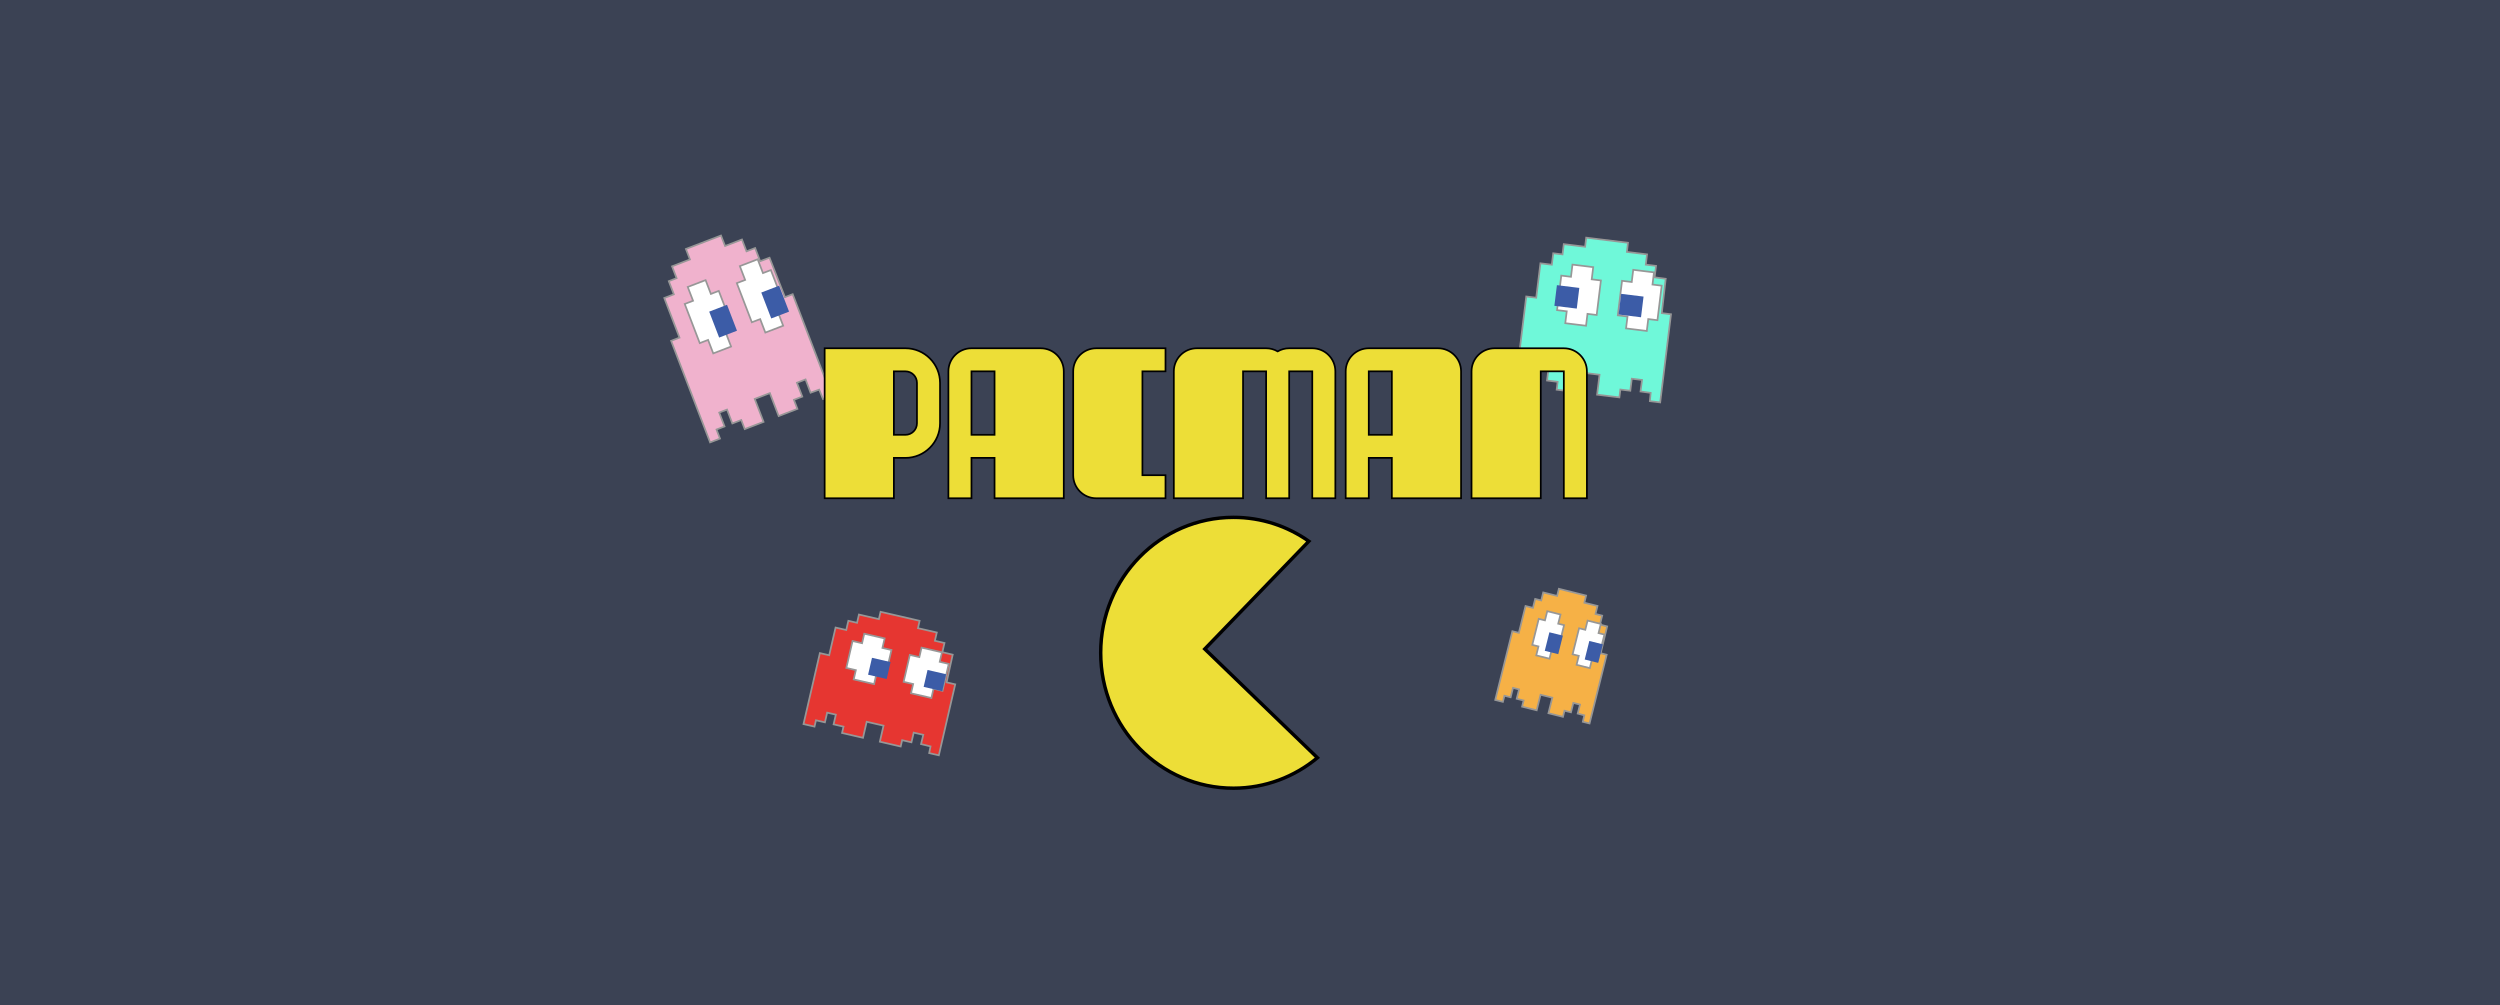 <?xml version="1.0" encoding="UTF-8"?>
<svg width="1440px" height="579px" viewBox="0 0 1440 579" version="1.1" xmlns="http://www.w3.org/2000/svg" xmlns:xlink="http://www.w3.org/1999/xlink">
    <title>PacmanModal</title>
    <defs>
        <path d="M514.874,287 L514.874,263.746 L521.519,263.746 C532.514,263.746 541.457,254.803 541.457,243.81 L541.457,220.543 C541.457,209.55 532.514,200.606 521.519,200.606 L475,200.607 L475,287 L514.874,287 Z M521.519,250.454 L514.874,250.454 L514.874,213.897 L521.519,213.897 C525.19,213.897 528.166,216.872 528.166,220.543 L528.166,243.808 C528.166,247.479 525.19,250.454 521.519,250.454 Z M559.571,287 L559.571,263.74 L572.862,263.74 L572.862,287 L612.736,287 L612.736,213.898 C612.736,206.558 606.785,200.607 599.445,200.607 L559.571,200.607 C552.231,200.607 546.28,206.558 546.28,213.898 L546.28,287 L559.571,287 Z M572.862,250.449 L559.571,250.449 L559.571,213.898 L572.862,213.898 L572.862,250.449 Z M671.326,287 L671.326,273.709 L658.035,273.709 L658.035,213.898 L671.326,213.898 L671.326,200.607 L631.451,200.607 C624.111,200.607 618.16,206.558 618.16,213.898 L618.16,273.709 C618.16,281.049 624.111,287 631.451,287 L671.326,287 Z M715.994,286.999 L715.994,213.896 L729.285,213.896 L729.285,286.998 L742.576,286.998 L742.576,213.896 L755.867,213.896 L755.867,286.999 L769.158,286.999 L769.158,213.897 C769.158,206.557 763.208,200.606 755.867,200.606 L742.577,200.606 C740.153,200.606 737.888,201.265 735.932,202.399 C733.974,201.265 731.709,200.606 729.285,200.606 L689.411,200.606 C682.071,200.606 676.12,206.557 676.12,213.897 L676.12,286.999 L715.994,286.999 Z M788.411,287 L788.411,263.74 L801.702,263.74 L801.702,287 L841.576,287 L841.576,213.898 C841.576,206.558 835.625,200.607 828.285,200.607 L788.411,200.607 C781.071,200.607 775.12,206.558 775.12,213.898 L775.12,287 L788.411,287 Z M801.702,250.449 L788.411,250.449 L788.411,213.898 L801.702,213.898 L801.702,250.449 Z M887.474,287 L887.474,213.897 L900.765,213.897 L900.765,287 L914.056,287 L914.056,213.898 C914.056,206.558 908.105,200.607 900.765,200.607 L860.891,200.607 C853.551,200.607 847.6,206.558 847.6,213.898 L847.6,287 L887.474,287 Z" id="path-1"></path>
    </defs>
    <g id="Page-1" stroke="none" stroke-width="1" fill="none" fill-rule="evenodd">
        <g id="PacmanModal" fill-rule="nonzero">
            <rect id="Rectangle" fill="#3B4254" x="0" y="0" width="1440" height="579"></rect>
            <g id="Group-Copy-4" transform="translate(919.871, 182.933) rotate(7) translate(-919.871, -182.933) translate(877.371, 137.933)">
                <polygon id="Path" stroke="#979797" fill="#6FF8D9" points="0.576 37.896 0.576 89.054 7.406 89.054 7.406 84.485 12.962 84.485 12.962 77.492 18.352 77.492 18.352 84.485 24.5 84.485 24.5 89.054 37.498 89.054 37.498 77.492 47.959 77.492 47.959 89.054 60.9 89.054 60.9 84.485 66.673 84.485 66.673 77.492 72.626 77.492 72.563 84.181 78.468 84.267 78.587 89.054 84.576 89.054 84.576 37.896 79.231 37.896 79.059 17.987 72.626 17.934 72.626 11.301 66.673 11.301 66.673 5.338 54.994 5.349 54.949 0.054 30.721 0.054 30.721 5.338 18.352 5.338 18.352 11.301 12.962 11.301 12.962 17.934 6.353 17.934 6.353 37.896"></polygon>
                <polygon id="Path-2" stroke="#979797" fill="#FFFFFF" points="19.131 23.498 19.131 43.531 24.755 43.531 24.755 50.427 36.8 50.427 36.8 43.531 42.131 43.531 42.131 23.498 36.8 23.498 36.8 16.427 24.755 16.427 24.755 23.498"></polygon>
                <polygon id="Path-2-Copy" stroke="#979797" fill="#FFFFFF" points="54.235 22.21 54.235 42.243 59.86 42.243 59.86 49.139 71.905 49.139 71.905 42.243 77.235 42.243 77.235 22.21 71.905 22.21 71.905 15.139 59.86 15.139 59.86 22.21"></polygon>
                <rect id="Rectangle" fill="#3C5CA7" x="17.305" y="29.273" width="13" height="12"></rect>
                <rect id="Rectangle-Copy" fill="#3C5CA7" x="54.638" y="29.726" width="13" height="12"></rect>
            </g>
            <g id="Group-Copy-4" transform="translate(424.31, 191.066) rotate(-21) translate(-424.31, -191.066) translate(386.31, 136.066)">
                <polygon id="Path" stroke="#979797" fill="#F0B2CD" points="0.88 46.385 0.88 109.039 6.979 109.039 6.979 103.443 11.94 103.443 11.94 94.878 16.752 94.878 16.752 103.443 22.242 103.443 22.242 109.039 33.847 109.039 33.847 94.878 43.187 94.878 43.187 109.039 54.741 109.039 54.741 103.443 59.896 103.443 59.896 94.878 65.211 94.878 65.155 103.071 70.427 103.177 70.534 109.039 75.88 109.039 75.88 46.385 71.109 46.385 70.955 22.002 65.211 21.937 65.211 13.813 59.896 13.813 59.896 6.51 49.469 6.525 49.428 0.039 27.796 0.039 27.796 6.51 16.752 6.51 16.752 13.813 11.94 13.813 11.94 21.937 6.039 21.937 6.039 46.385"></polygon>
                <polygon id="Path-2" stroke="#979797" fill="#FFFFFF" points="15.81 29.364 15.81 53.521 20.945 53.521 20.945 61.837 31.943 61.837 31.943 53.521 36.81 53.521 36.81 29.364 31.943 29.364 31.943 20.837 20.945 20.837 20.945 29.364"></polygon>
                <polygon id="Path-2-Copy" stroke="#979797" fill="#FFFFFF" points="48.118 28.912 48.118 53.069 53.253 53.069 53.253 61.385 64.251 61.385 64.251 53.069 69.118 53.069 69.118 28.912 64.251 28.912 64.251 20.385 53.253 20.385 53.253 28.912"></polygon>
                <rect id="Rectangle" fill="#3C5CA7" x="27.383" y="38.538" width="11" height="16"></rect>
                <rect id="Rectangle-Copy" fill="#3C5CA7" x="59.332" y="39.019" width="11" height="16"></rect>
            </g>
            <g id="Pacman">
                <use fill="#000000" xlink:href="#path-1"></use>
                <use stroke="#000000" stroke-width="1" fill="#EDDE37" xlink:href="#path-1"></use>
            </g>
            <path d="M710.5,298 C726.613,298 741.563,303.079 753.892,311.753 L753.892,311.753 L693.953,373.821 L758.825,436.469 C745.652,447.427 728.829,454 710.5,454 C689.377,454 670.255,445.271 656.413,431.161 C642.564,417.044 634,397.541 634,376 C634,354.459 642.564,334.956 656.413,320.839 C670.255,306.729 689.377,298 710.5,298 Z" id="Combined-Shape-Copy" stroke="#000000" stroke-width="2" fill="#EDDE37"></path>
            <g id="Group-Copy-4" transform="translate(510.01, 390.954) rotate(13) translate(-510.01, -390.954) translate(469.51, 353.954)">
                <polygon id="Path" stroke="#979797" fill="#E63631" points="0.388 31.099 0.388 73.06 6.893 73.06 6.893 69.312 12.185 69.312 12.185 63.576 17.318 63.576 17.318 69.312 23.174 69.312 23.174 73.06 35.552 73.06 35.552 63.576 45.515 63.576 45.515 73.06 57.84 73.06 57.84 69.312 63.338 69.312 63.338 63.576 69.007 63.576 68.947 69.063 74.571 69.134 74.685 73.06 80.388 73.06 80.388 31.099 75.298 31.099 75.134 14.769 69.007 14.725 69.007 9.285 63.338 9.285 63.338 4.394 52.216 4.403 52.172 0.06 29.098 0.06 29.098 4.394 17.318 4.394 17.318 9.285 12.185 9.285 12.185 14.725 5.89 14.725 5.89 31.099"></polygon>
                <polygon id="Path-2" stroke="#979797" fill="#FFFFFF" points="17.157 20.094 17.157 36.003 22.781 36.003 22.781 41.479 34.826 41.479 34.826 36.003 40.157 36.003 40.157 20.094 34.826 20.094 34.826 14.479 22.781 14.479 22.781 20.094"></polygon>
                <polygon id="Path-2-Copy" stroke="#979797" fill="#FFFFFF" points="51.111 20.466 51.111 36.374 56.735 36.374 56.735 41.85 68.78 41.85 68.78 36.374 74.111 36.374 74.111 20.466 68.78 20.466 68.78 14.85 56.735 14.85 56.735 20.466"></polygon>
                <rect id="Rectangle" fill="#3C5CA7" x="30.241" y="26.988" width="11" height="10"></rect>
                <rect id="Rectangle-Copy" fill="#3C5CA7" x="62.995" y="26.61" width="11" height="10"></rect>
            </g>
            <g id="Group-Copy-4" transform="translate(896.657, 375.081) rotate(14) translate(-896.657, -375.081) translate(868.157, 339.081)">
                <g id="Group" transform="translate(0.934, 0.824)" stroke="#979797">
                    <polygon id="Path" fill="#F6B146" points="-6.21118333e-13 30.189 -6.21118333e-13 71 4.553 71 4.553 67.355 8.258 67.355 8.258 61.776 11.851 61.776 11.851 67.355 15.95 67.355 15.95 71 24.615 71 24.615 61.776 31.589 61.776 31.589 71 40.216 71 40.216 67.355 44.065 67.355 44.065 61.776 48.033 61.776 47.991 67.112 51.928 67.181 52.008 71 56 71 56 30.189 52.437 30.189 52.322 14.306 48.033 14.264 48.033 8.972 44.065 8.972 44.065 4.215 36.279 4.224 36.249 0 20.097 0 20.097 4.215 11.851 4.215 11.851 8.972 8.258 8.972 8.258 14.264 3.852 14.264 3.852 30.189"></polygon>
                    <polygon id="Path-2" fill="#FFFFFF" points="13.039 19.596 13.039 35.057 16.713 35.057 16.713 40.379 24.581 40.379 24.581 35.057 28.063 35.057 28.063 19.596 24.581 19.596 24.581 14.139 16.713 14.139 16.713 19.596"></polygon>
                    <polygon id="Path-2-Copy" fill="#FFFFFF" points="36.89 19.239 36.89 34.7 40.564 34.7 40.564 40.021 48.433 40.021 48.433 34.7 51.915 34.7 51.915 19.239 48.433 19.239 48.433 13.782 40.564 13.782 40.564 19.239"></polygon>
                </g>
                <rect id="Rectangle" fill="#3C5CA7" x="21.784" y="26.456" width="8" height="11"></rect>
                <rect id="Rectangle-Copy" fill="#3C5CA7" x="45.31" y="25.744" width="8" height="11"></rect>
            </g>
        </g>
    </g>
</svg>